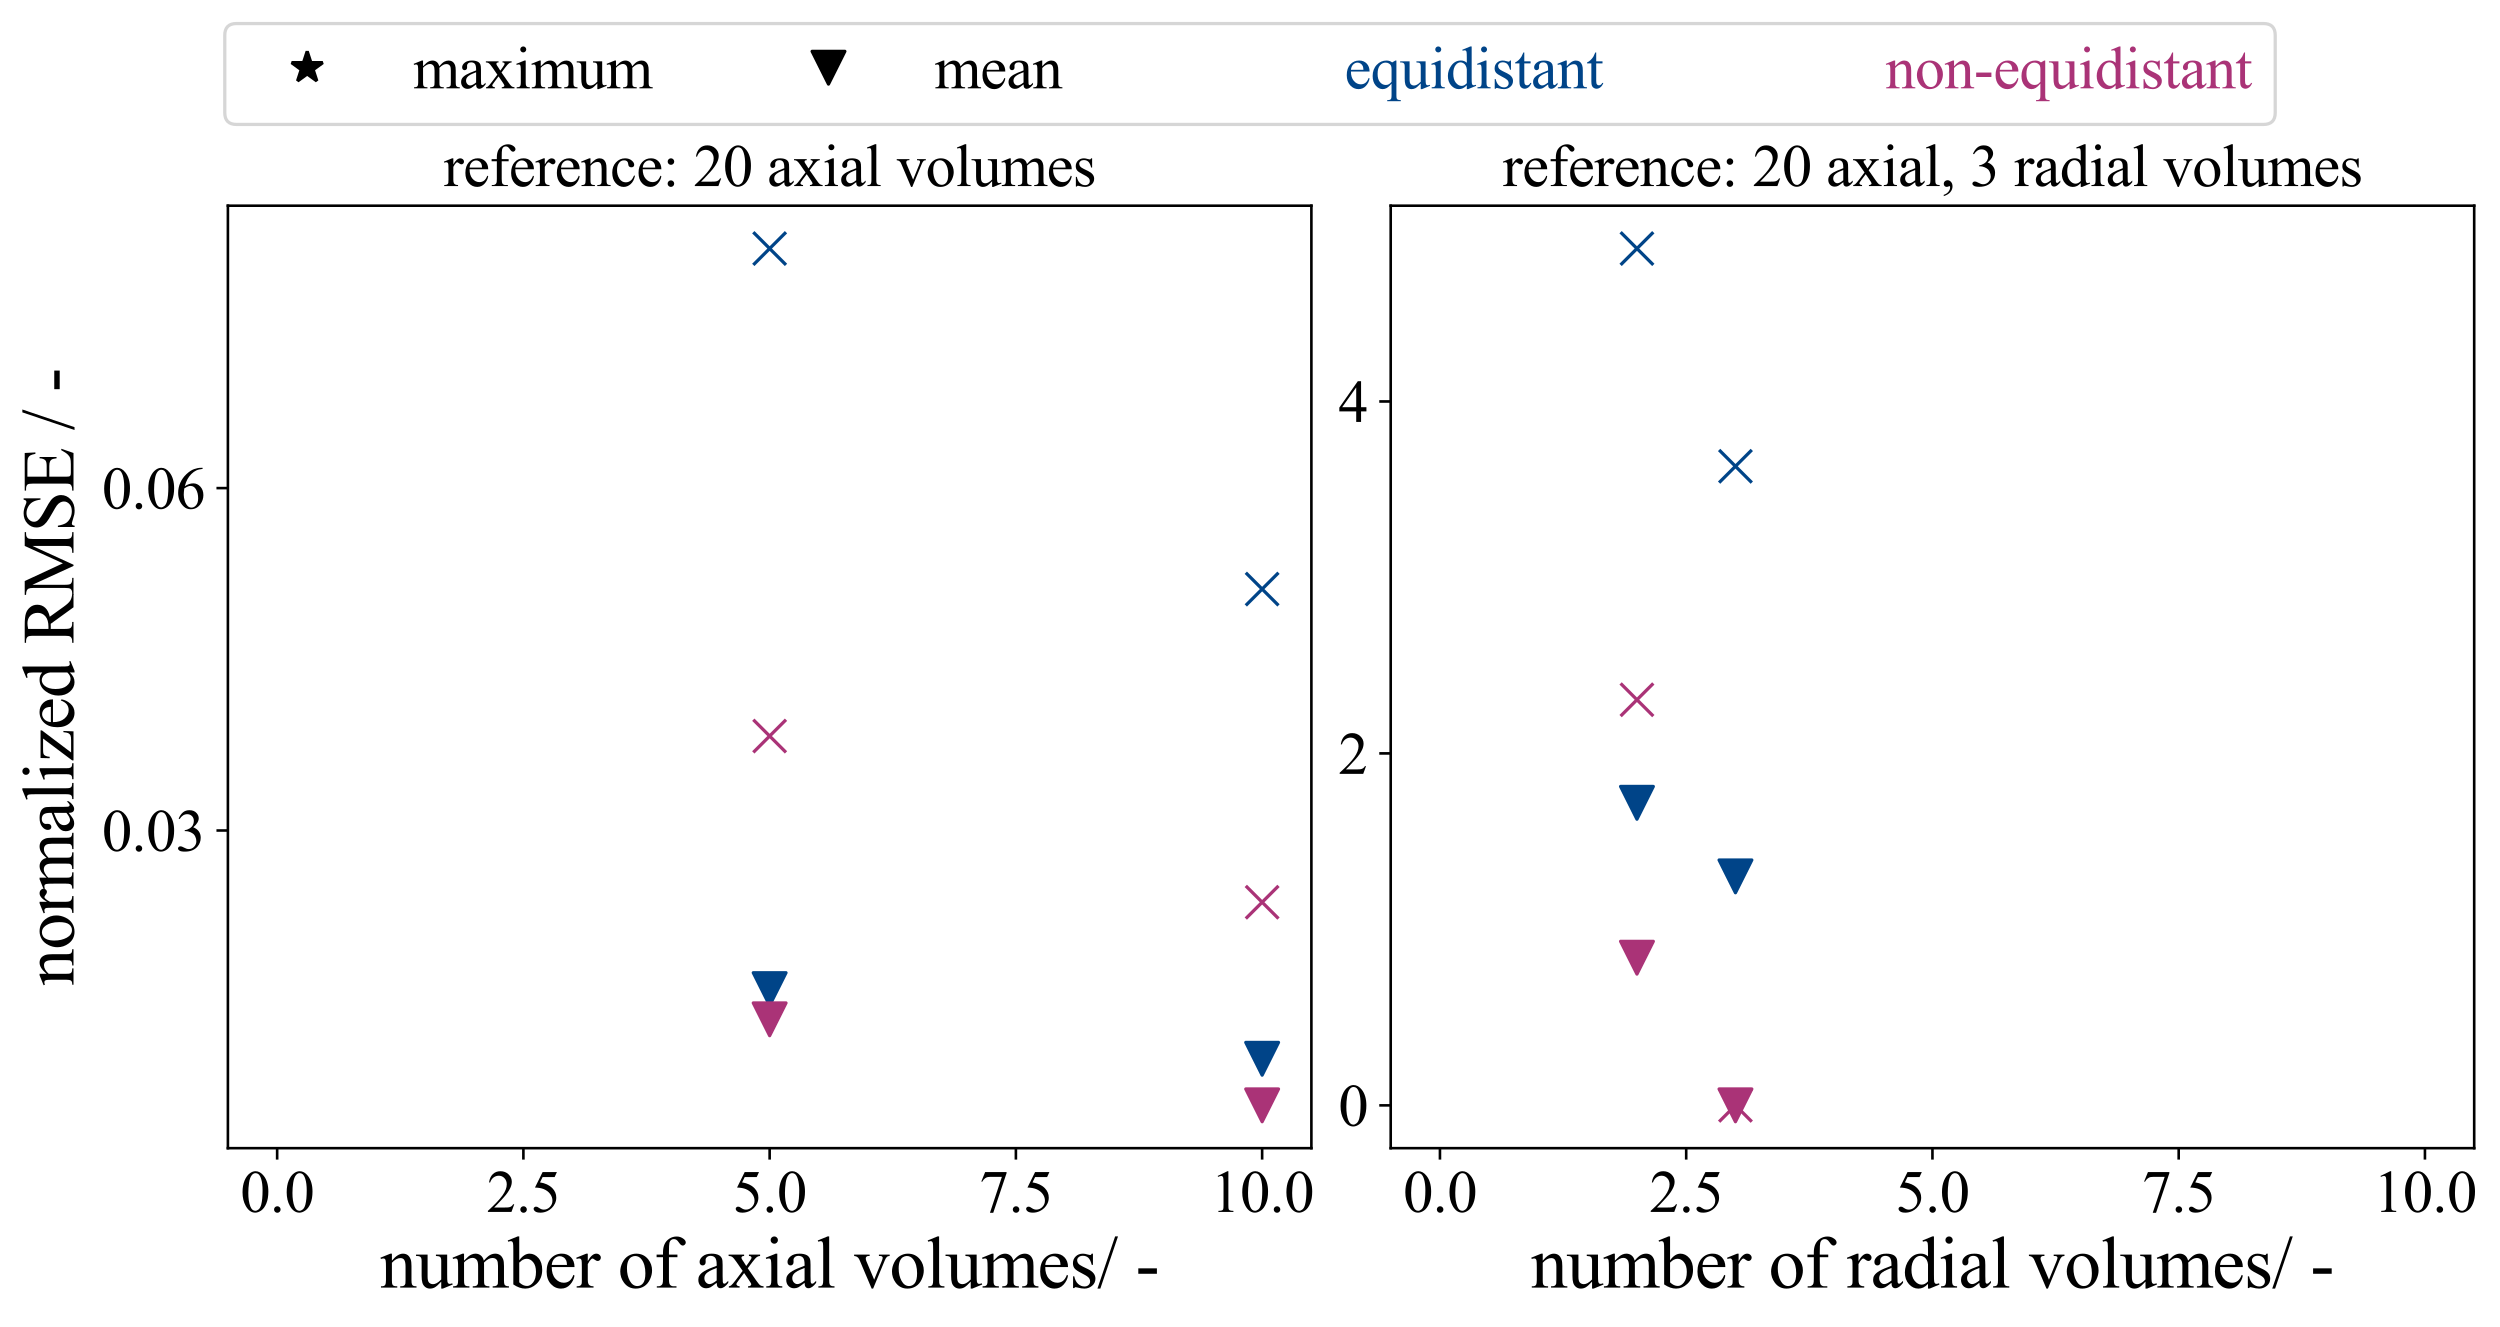 <?xml version="1.0" encoding="utf-8" standalone="no"?>
<!DOCTYPE svg PUBLIC "-//W3C//DTD SVG 1.1//EN"
  "http://www.w3.org/Graphics/SVG/1.1/DTD/svg11.dtd">
<svg xmlns:xlink="http://www.w3.org/1999/xlink" width="764.4pt" height="405.6pt" viewBox="0 0 764.4 405.6" xmlns="http://www.w3.org/2000/svg" version="1.1">
 <defs>
  <style type="text/css">*{stroke-linejoin: round; stroke-linecap: butt}</style>
 </defs>
 <g id="figure_1">
  <g id="patch_1">
   <path d="M 0 405.6 
L 764.4 405.6 
L 764.4 0 
L 0 0 
z
" style="fill: #ffffff"/>
  </g>
  <g id="axes_1">
   <g id="patch_2">
    <path d="M 69.682 351.069 
L 400.97 351.069 
L 400.97 62.899 
L 69.682 62.899 
z
" style="fill: #ffffff"/>
   </g>
   <g id="matplotlib.axis_1">
    <g id="xtick_1">
     <g id="line2d_1">
      <defs>
       <path id="m3bf041f329" d="M 0 0 
L 0 3.5 
" style="stroke: #000000; stroke-width: 0.8"/>
      </defs>
      <g>
       <use xlink:href="#m3bf041f329" x="84.741" y="351.069" style="stroke: #000000; stroke-width: 0.8"/>
      </g>
     </g>
     <g id="text_1">
      <!-- 0.0 -->
      <g transform="translate(73.491 370.567) scale(0.18 -0.18)">
       <defs>
        <path id="TimesNewRomanPSMT-30" d="M 231 2094 
Q 231 2819 450 3342 
Q 669 3866 1031 4122 
Q 1313 4325 1613 4325 
Q 2100 4325 2488 3828 
Q 2972 3213 2972 2159 
Q 2972 1422 2759 906 
Q 2547 391 2217 158 
Q 1888 -75 1581 -75 
Q 975 -75 572 641 
Q 231 1244 231 2094 
z
M 844 2016 
Q 844 1141 1059 588 
Q 1238 122 1591 122 
Q 1759 122 1940 273 
Q 2122 425 2216 781 
Q 2359 1319 2359 2297 
Q 2359 3022 2209 3506 
Q 2097 3866 1919 4016 
Q 1791 4119 1609 4119 
Q 1397 4119 1231 3928 
Q 1006 3669 925 3112 
Q 844 2556 844 2016 
z
" transform="scale(0.016)"/>
        <path id="TimesNewRomanPSMT-2e" d="M 800 606 
Q 947 606 1047 504 
Q 1147 403 1147 259 
Q 1147 116 1045 14 
Q 944 -88 800 -88 
Q 656 -88 554 14 
Q 453 116 453 259 
Q 453 406 554 506 
Q 656 606 800 606 
z
" transform="scale(0.016)"/>
       </defs>
       <use xlink:href="#TimesNewRomanPSMT-30"/>
       <use xlink:href="#TimesNewRomanPSMT-2e" transform="translate(50 0)"/>
       <use xlink:href="#TimesNewRomanPSMT-30" transform="translate(75 0)"/>
      </g>
     </g>
    </g>
    <g id="xtick_2">
     <g id="line2d_2">
      <g>
       <use xlink:href="#m3bf041f329" x="160.033" y="351.069" style="stroke: #000000; stroke-width: 0.8"/>
      </g>
     </g>
     <g id="text_2">
      <!-- 2.5 -->
      <g transform="translate(148.783 370.567) scale(0.18 -0.18)">
       <defs>
        <path id="TimesNewRomanPSMT-32" d="M 2934 816 
L 2638 0 
L 138 0 
L 138 116 
Q 1241 1122 1691 1759 
Q 2141 2397 2141 2925 
Q 2141 3328 1894 3587 
Q 1647 3847 1303 3847 
Q 991 3847 742 3664 
Q 494 3481 375 3128 
L 259 3128 
Q 338 3706 661 4015 
Q 984 4325 1469 4325 
Q 1984 4325 2329 3994 
Q 2675 3663 2675 3213 
Q 2675 2891 2525 2569 
Q 2294 2063 1775 1497 
Q 997 647 803 472 
L 1909 472 
Q 2247 472 2383 497 
Q 2519 522 2628 598 
Q 2738 675 2819 816 
L 2934 816 
z
" transform="scale(0.016)"/>
        <path id="TimesNewRomanPSMT-35" d="M 2778 4238 
L 2534 3706 
L 1259 3706 
L 981 3138 
Q 1809 3016 2294 2522 
Q 2709 2097 2709 1522 
Q 2709 1188 2573 903 
Q 2438 619 2231 419 
Q 2025 219 1772 97 
Q 1413 -75 1034 -75 
Q 653 -75 479 54 
Q 306 184 306 341 
Q 306 428 378 495 
Q 450 563 559 563 
Q 641 563 702 538 
Q 763 513 909 409 
Q 1144 247 1384 247 
Q 1750 247 2026 523 
Q 2303 800 2303 1197 
Q 2303 1581 2056 1914 
Q 1809 2247 1375 2428 
Q 1034 2569 447 2591 
L 1259 4238 
L 2778 4238 
z
" transform="scale(0.016)"/>
       </defs>
       <use xlink:href="#TimesNewRomanPSMT-32"/>
       <use xlink:href="#TimesNewRomanPSMT-2e" transform="translate(50 0)"/>
       <use xlink:href="#TimesNewRomanPSMT-35" transform="translate(75 0)"/>
      </g>
     </g>
    </g>
    <g id="xtick_3">
     <g id="line2d_3">
      <g>
       <use xlink:href="#m3bf041f329" x="235.326" y="351.069" style="stroke: #000000; stroke-width: 0.8"/>
      </g>
     </g>
     <g id="text_3">
      <!-- 5.0 -->
      <g transform="translate(224.076 370.567) scale(0.18 -0.18)">
       <use xlink:href="#TimesNewRomanPSMT-35"/>
       <use xlink:href="#TimesNewRomanPSMT-2e" transform="translate(50 0)"/>
       <use xlink:href="#TimesNewRomanPSMT-30" transform="translate(75 0)"/>
      </g>
     </g>
    </g>
    <g id="xtick_4">
     <g id="line2d_4">
      <g>
       <use xlink:href="#m3bf041f329" x="310.619" y="351.069" style="stroke: #000000; stroke-width: 0.8"/>
      </g>
     </g>
     <g id="text_4">
      <!-- 7.5 -->
      <g transform="translate(299.369 370.567) scale(0.18 -0.18)">
       <defs>
        <path id="TimesNewRomanPSMT-37" d="M 644 4238 
L 2916 4238 
L 2916 4119 
L 1503 -88 
L 1153 -88 
L 2419 3728 
L 1253 3728 
Q 900 3728 750 3644 
Q 488 3500 328 3200 
L 238 3234 
L 644 4238 
z
" transform="scale(0.016)"/>
       </defs>
       <use xlink:href="#TimesNewRomanPSMT-37"/>
       <use xlink:href="#TimesNewRomanPSMT-2e" transform="translate(50 0)"/>
       <use xlink:href="#TimesNewRomanPSMT-35" transform="translate(75 0)"/>
      </g>
     </g>
    </g>
    <g id="xtick_5">
     <g id="line2d_5">
      <g>
       <use xlink:href="#m3bf041f329" x="385.911" y="351.069" style="stroke: #000000; stroke-width: 0.8"/>
      </g>
     </g>
     <g id="text_5">
      <!-- 10.0 -->
      <g transform="translate(370.161 370.567) scale(0.18 -0.18)">
       <defs>
        <path id="TimesNewRomanPSMT-31" d="M 750 3822 
L 1781 4325 
L 1884 4325 
L 1884 747 
Q 1884 391 1914 303 
Q 1944 216 2037 169 
Q 2131 122 2419 116 
L 2419 0 
L 825 0 
L 825 116 
Q 1125 122 1212 167 
Q 1300 213 1334 289 
Q 1369 366 1369 747 
L 1369 3034 
Q 1369 3497 1338 3628 
Q 1316 3728 1258 3775 
Q 1200 3822 1119 3822 
Q 1003 3822 797 3725 
L 750 3822 
z
" transform="scale(0.016)"/>
       </defs>
       <use xlink:href="#TimesNewRomanPSMT-31"/>
       <use xlink:href="#TimesNewRomanPSMT-30" transform="translate(50 0)"/>
       <use xlink:href="#TimesNewRomanPSMT-2e" transform="translate(100 0)"/>
       <use xlink:href="#TimesNewRomanPSMT-30" transform="translate(125 0)"/>
      </g>
     </g>
    </g>
    <g id="text_6">
     <!-- number of axial volumes/ - -->
     <g transform="translate(116.189 393.694) scale(0.22 -0.22)">
      <defs>
       <path id="TimesNewRomanPSMT-6e" d="M 1034 2341 
Q 1538 2947 1994 2947 
Q 2228 2947 2397 2830 
Q 2566 2713 2666 2444 
Q 2734 2256 2734 1869 
L 2734 647 
Q 2734 375 2778 278 
Q 2813 200 2889 156 
Q 2966 113 3172 113 
L 3172 0 
L 1756 0 
L 1756 113 
L 1816 113 
Q 2016 113 2095 173 
Q 2175 234 2206 353 
Q 2219 400 2219 647 
L 2219 1819 
Q 2219 2209 2117 2386 
Q 2016 2563 1775 2563 
Q 1403 2563 1034 2156 
L 1034 647 
Q 1034 356 1069 288 
Q 1113 197 1189 155 
Q 1266 113 1500 113 
L 1500 0 
L 84 0 
L 84 113 
L 147 113 
Q 366 113 442 223 
Q 519 334 519 647 
L 519 1709 
Q 519 2225 495 2337 
Q 472 2450 423 2490 
Q 375 2531 294 2531 
Q 206 2531 84 2484 
L 38 2597 
L 900 2947 
L 1034 2947 
L 1034 2341 
z
" transform="scale(0.016)"/>
       <path id="TimesNewRomanPSMT-75" d="M 2709 2863 
L 2709 1128 
Q 2709 631 2732 520 
Q 2756 409 2807 365 
Q 2859 322 2928 322 
Q 3025 322 3147 375 
L 3191 266 
L 2334 -88 
L 2194 -88 
L 2194 519 
Q 1825 119 1631 15 
Q 1438 -88 1222 -88 
Q 981 -88 804 51 
Q 628 191 559 409 
Q 491 628 491 1028 
L 491 2306 
Q 491 2509 447 2587 
Q 403 2666 317 2708 
Q 231 2750 6 2747 
L 6 2863 
L 1009 2863 
L 1009 947 
Q 1009 547 1148 422 
Q 1288 297 1484 297 
Q 1619 297 1789 381 
Q 1959 466 2194 703 
L 2194 2325 
Q 2194 2569 2105 2655 
Q 2016 2741 1734 2747 
L 1734 2863 
L 2709 2863 
z
" transform="scale(0.016)"/>
       <path id="TimesNewRomanPSMT-6d" d="M 1050 2338 
Q 1363 2650 1419 2697 
Q 1559 2816 1721 2881 
Q 1884 2947 2044 2947 
Q 2313 2947 2506 2790 
Q 2700 2634 2766 2338 
Q 3088 2713 3309 2830 
Q 3531 2947 3766 2947 
Q 3994 2947 4170 2830 
Q 4347 2713 4450 2447 
Q 4519 2266 4519 1878 
L 4519 647 
Q 4519 378 4559 278 
Q 4591 209 4675 161 
Q 4759 113 4950 113 
L 4950 0 
L 3538 0 
L 3538 113 
L 3597 113 
Q 3781 113 3884 184 
Q 3956 234 3988 344 
Q 4000 397 4000 647 
L 4000 1878 
Q 4000 2228 3916 2372 
Q 3794 2572 3525 2572 
Q 3359 2572 3192 2489 
Q 3025 2406 2788 2181 
L 2781 2147 
L 2788 2013 
L 2788 647 
Q 2788 353 2820 281 
Q 2853 209 2943 161 
Q 3034 113 3253 113 
L 3253 0 
L 1806 0 
L 1806 113 
Q 2044 113 2133 169 
Q 2222 225 2256 338 
Q 2272 391 2272 647 
L 2272 1878 
Q 2272 2228 2169 2381 
Q 2031 2581 1784 2581 
Q 1616 2581 1450 2491 
Q 1191 2353 1050 2181 
L 1050 647 
Q 1050 366 1089 281 
Q 1128 197 1204 155 
Q 1281 113 1516 113 
L 1516 0 
L 100 0 
L 100 113 
Q 297 113 375 155 
Q 453 197 493 289 
Q 534 381 534 647 
L 534 1741 
Q 534 2213 506 2350 
Q 484 2453 437 2492 
Q 391 2531 309 2531 
Q 222 2531 100 2484 
L 53 2597 
L 916 2947 
L 1050 2947 
L 1050 2338 
z
" transform="scale(0.016)"/>
       <path id="TimesNewRomanPSMT-62" d="M 984 2369 
Q 1400 2947 1881 2947 
Q 2322 2947 2650 2570 
Q 2978 2194 2978 1541 
Q 2978 778 2472 313 
Q 2038 -88 1503 -88 
Q 1253 -88 995 3 
Q 738 94 469 275 
L 469 3241 
Q 469 3728 445 3840 
Q 422 3953 372 3993 
Q 322 4034 247 4034 
Q 159 4034 28 3984 
L -16 4094 
L 844 4444 
L 984 4444 
L 984 2369 
z
M 984 2169 
L 984 456 
Q 1144 300 1314 220 
Q 1484 141 1663 141 
Q 1947 141 2192 453 
Q 2438 766 2438 1363 
Q 2438 1913 2192 2208 
Q 1947 2503 1634 2503 
Q 1469 2503 1303 2419 
Q 1178 2356 984 2169 
z
" transform="scale(0.016)"/>
       <path id="TimesNewRomanPSMT-65" d="M 681 1784 
Q 678 1147 991 784 
Q 1303 422 1725 422 
Q 2006 422 2214 576 
Q 2422 731 2563 1106 
L 2659 1044 
Q 2594 616 2278 264 
Q 1963 -88 1488 -88 
Q 972 -88 605 314 
Q 238 716 238 1394 
Q 238 2128 614 2539 
Q 991 2950 1559 2950 
Q 2041 2950 2350 2633 
Q 2659 2316 2659 1784 
L 681 1784 
z
M 681 1966 
L 2006 1966 
Q 1991 2241 1941 2353 
Q 1863 2528 1708 2628 
Q 1553 2728 1384 2728 
Q 1125 2728 920 2526 
Q 716 2325 681 1966 
z
" transform="scale(0.016)"/>
       <path id="TimesNewRomanPSMT-72" d="M 1038 2947 
L 1038 2303 
Q 1397 2947 1775 2947 
Q 1947 2947 2059 2842 
Q 2172 2738 2172 2600 
Q 2172 2478 2090 2393 
Q 2009 2309 1897 2309 
Q 1788 2309 1652 2417 
Q 1516 2525 1450 2525 
Q 1394 2525 1328 2463 
Q 1188 2334 1038 2041 
L 1038 669 
Q 1038 431 1097 309 
Q 1138 225 1241 169 
Q 1344 113 1538 113 
L 1538 0 
L 72 0 
L 72 113 
Q 291 113 397 181 
Q 475 231 506 341 
Q 522 394 522 644 
L 522 1753 
Q 522 2253 501 2348 
Q 481 2444 426 2487 
Q 372 2531 291 2531 
Q 194 2531 72 2484 
L 41 2597 
L 906 2947 
L 1038 2947 
z
" transform="scale(0.016)"/>
       <path id="TimesNewRomanPSMT-20" transform="scale(0.016)"/>
       <path id="TimesNewRomanPSMT-6f" d="M 1600 2947 
Q 2250 2947 2644 2453 
Q 2978 2031 2978 1484 
Q 2978 1100 2793 706 
Q 2609 313 2286 112 
Q 1963 -88 1566 -88 
Q 919 -88 538 428 
Q 216 863 216 1403 
Q 216 1797 411 2186 
Q 606 2575 925 2761 
Q 1244 2947 1600 2947 
z
M 1503 2744 
Q 1338 2744 1170 2645 
Q 1003 2547 900 2300 
Q 797 2053 797 1666 
Q 797 1041 1045 587 
Q 1294 134 1700 134 
Q 2003 134 2200 384 
Q 2397 634 2397 1244 
Q 2397 2006 2069 2444 
Q 1847 2744 1503 2744 
z
" transform="scale(0.016)"/>
       <path id="TimesNewRomanPSMT-66" d="M 1319 2638 
L 1319 756 
Q 1319 356 1406 250 
Q 1522 113 1716 113 
L 1975 113 
L 1975 0 
L 266 0 
L 266 113 
L 394 113 
Q 519 113 622 175 
Q 725 238 764 344 
Q 803 450 803 756 
L 803 2638 
L 247 2638 
L 247 2863 
L 803 2863 
L 803 3050 
Q 803 3478 940 3775 
Q 1078 4072 1361 4255 
Q 1644 4438 1997 4438 
Q 2325 4438 2600 4225 
Q 2781 4084 2781 3909 
Q 2781 3816 2700 3733 
Q 2619 3650 2525 3650 
Q 2453 3650 2373 3701 
Q 2294 3753 2178 3923 
Q 2063 4094 1966 4153 
Q 1869 4213 1750 4213 
Q 1606 4213 1506 4136 
Q 1406 4059 1362 3898 
Q 1319 3738 1319 3069 
L 1319 2863 
L 2056 2863 
L 2056 2638 
L 1319 2638 
z
" transform="scale(0.016)"/>
       <path id="TimesNewRomanPSMT-61" d="M 1822 413 
Q 1381 72 1269 19 
Q 1100 -59 909 -59 
Q 613 -59 420 144 
Q 228 347 228 678 
Q 228 888 322 1041 
Q 450 1253 767 1440 
Q 1084 1628 1822 1897 
L 1822 2009 
Q 1822 2438 1686 2597 
Q 1550 2756 1291 2756 
Q 1094 2756 978 2650 
Q 859 2544 859 2406 
L 866 2225 
Q 866 2081 792 2003 
Q 719 1925 600 1925 
Q 484 1925 411 2006 
Q 338 2088 338 2228 
Q 338 2497 613 2722 
Q 888 2947 1384 2947 
Q 1766 2947 2009 2819 
Q 2194 2722 2281 2516 
Q 2338 2381 2338 1966 
L 2338 994 
Q 2338 584 2353 492 
Q 2369 400 2405 369 
Q 2441 338 2488 338 
Q 2538 338 2575 359 
Q 2641 400 2828 588 
L 2828 413 
Q 2478 -56 2159 -56 
Q 2006 -56 1915 50 
Q 1825 156 1822 413 
z
M 1822 616 
L 1822 1706 
Q 1350 1519 1213 1441 
Q 966 1303 859 1153 
Q 753 1003 753 825 
Q 753 600 887 451 
Q 1022 303 1197 303 
Q 1434 303 1822 616 
z
" transform="scale(0.016)"/>
       <path id="TimesNewRomanPSMT-78" d="M 84 2863 
L 1431 2863 
L 1431 2747 
Q 1303 2747 1251 2703 
Q 1200 2659 1200 2588 
Q 1200 2513 1309 2356 
Q 1344 2306 1413 2200 
L 1616 1875 
L 1850 2200 
Q 2075 2509 2075 2591 
Q 2075 2656 2022 2701 
Q 1969 2747 1850 2747 
L 1850 2863 
L 2819 2863 
L 2819 2747 
Q 2666 2738 2553 2663 
Q 2400 2556 2134 2200 
L 1744 1678 
L 2456 653 
Q 2719 275 2831 198 
Q 2944 122 3122 113 
L 3122 0 
L 1772 0 
L 1772 113 
Q 1913 113 1991 175 
Q 2050 219 2050 291 
Q 2050 363 1850 653 
L 1431 1266 
L 972 653 
Q 759 369 759 316 
Q 759 241 829 180 
Q 900 119 1041 113 
L 1041 0 
L 106 0 
L 106 113 
Q 219 128 303 191 
Q 422 281 703 653 
L 1303 1450 
L 759 2238 
Q 528 2575 401 2661 
Q 275 2747 84 2747 
L 84 2863 
z
" transform="scale(0.016)"/>
       <path id="TimesNewRomanPSMT-69" d="M 928 4444 
Q 1059 4444 1151 4351 
Q 1244 4259 1244 4128 
Q 1244 3997 1151 3903 
Q 1059 3809 928 3809 
Q 797 3809 703 3903 
Q 609 3997 609 4128 
Q 609 4259 701 4351 
Q 794 4444 928 4444 
z
M 1188 2947 
L 1188 647 
Q 1188 378 1227 289 
Q 1266 200 1342 156 
Q 1419 113 1622 113 
L 1622 0 
L 231 0 
L 231 113 
Q 441 113 512 153 
Q 584 194 626 287 
Q 669 381 669 647 
L 669 1750 
Q 669 2216 641 2353 
Q 619 2453 572 2492 
Q 525 2531 444 2531 
Q 356 2531 231 2484 
L 188 2597 
L 1050 2947 
L 1188 2947 
z
" transform="scale(0.016)"/>
       <path id="TimesNewRomanPSMT-6c" d="M 1184 4444 
L 1184 647 
Q 1184 378 1223 290 
Q 1263 203 1344 158 
Q 1425 113 1647 113 
L 1647 0 
L 244 0 
L 244 113 
Q 441 113 512 153 
Q 584 194 625 287 
Q 666 381 666 647 
L 666 3247 
Q 666 3731 644 3842 
Q 622 3953 573 3993 
Q 525 4034 450 4034 
Q 369 4034 244 3984 
L 191 4094 
L 1044 4444 
L 1184 4444 
z
" transform="scale(0.016)"/>
       <path id="TimesNewRomanPSMT-76" d="M 53 2863 
L 1400 2863 
L 1400 2747 
L 1313 2747 
Q 1191 2747 1127 2687 
Q 1063 2628 1063 2528 
Q 1063 2419 1128 2269 
L 1794 688 
L 2463 2328 
Q 2534 2503 2534 2594 
Q 2534 2638 2509 2666 
Q 2475 2713 2422 2730 
Q 2369 2747 2206 2747 
L 2206 2863 
L 3141 2863 
L 3141 2747 
Q 2978 2734 2916 2681 
Q 2806 2588 2719 2369 
L 1703 -88 
L 1575 -88 
L 553 2328 
Q 484 2497 421 2570 
Q 359 2644 263 2694 
Q 209 2722 53 2747 
L 53 2863 
z
" transform="scale(0.016)"/>
       <path id="TimesNewRomanPSMT-73" d="M 2050 2947 
L 2050 1972 
L 1947 1972 
Q 1828 2431 1642 2597 
Q 1456 2763 1169 2763 
Q 950 2763 815 2647 
Q 681 2531 681 2391 
Q 681 2216 781 2091 
Q 878 1963 1175 1819 
L 1631 1597 
Q 2266 1288 2266 781 
Q 2266 391 1970 151 
Q 1675 -88 1309 -88 
Q 1047 -88 709 6 
Q 606 38 541 38 
Q 469 38 428 -44 
L 325 -44 
L 325 978 
L 428 978 
Q 516 541 762 319 
Q 1009 97 1316 97 
Q 1531 97 1667 223 
Q 1803 350 1803 528 
Q 1803 744 1651 891 
Q 1500 1038 1047 1263 
Q 594 1488 453 1669 
Q 313 1847 313 2119 
Q 313 2472 555 2709 
Q 797 2947 1181 2947 
Q 1350 2947 1591 2875 
Q 1750 2828 1803 2828 
Q 1853 2828 1881 2850 
Q 1909 2872 1947 2947 
L 2050 2947 
z
" transform="scale(0.016)"/>
       <path id="TimesNewRomanPSMT-2f" d="M 1794 4444 
L 259 -88 
L 9 -88 
L 1544 4444 
L 1794 4444 
z
" transform="scale(0.016)"/>
       <path id="TimesNewRomanPSMT-2d" d="M 259 1672 
L 1875 1672 
L 1875 1200 
L 259 1200 
L 259 1672 
z
" transform="scale(0.016)"/>
      </defs>
      <use xlink:href="#TimesNewRomanPSMT-6e"/>
      <use xlink:href="#TimesNewRomanPSMT-75" transform="translate(50 0)"/>
      <use xlink:href="#TimesNewRomanPSMT-6d" transform="translate(100 0)"/>
      <use xlink:href="#TimesNewRomanPSMT-62" transform="translate(177.783 0)"/>
      <use xlink:href="#TimesNewRomanPSMT-65" transform="translate(227.783 0)"/>
      <use xlink:href="#TimesNewRomanPSMT-72" transform="translate(272.168 0)"/>
      <use xlink:href="#TimesNewRomanPSMT-20" transform="translate(305.469 0)"/>
      <use xlink:href="#TimesNewRomanPSMT-6f" transform="translate(330.469 0)"/>
      <use xlink:href="#TimesNewRomanPSMT-66" transform="translate(380.469 0)"/>
      <use xlink:href="#TimesNewRomanPSMT-20" transform="translate(413.77 0)"/>
      <use xlink:href="#TimesNewRomanPSMT-61" transform="translate(438.77 0)"/>
      <use xlink:href="#TimesNewRomanPSMT-78" transform="translate(483.154 0)"/>
      <use xlink:href="#TimesNewRomanPSMT-69" transform="translate(533.154 0)"/>
      <use xlink:href="#TimesNewRomanPSMT-61" transform="translate(560.938 0)"/>
      <use xlink:href="#TimesNewRomanPSMT-6c" transform="translate(605.322 0)"/>
      <use xlink:href="#TimesNewRomanPSMT-20" transform="translate(633.105 0)"/>
      <use xlink:href="#TimesNewRomanPSMT-76" transform="translate(658.105 0)"/>
      <use xlink:href="#TimesNewRomanPSMT-6f" transform="translate(708.105 0)"/>
      <use xlink:href="#TimesNewRomanPSMT-6c" transform="translate(758.105 0)"/>
      <use xlink:href="#TimesNewRomanPSMT-75" transform="translate(785.889 0)"/>
      <use xlink:href="#TimesNewRomanPSMT-6d" transform="translate(835.889 0)"/>
      <use xlink:href="#TimesNewRomanPSMT-65" transform="translate(913.672 0)"/>
      <use xlink:href="#TimesNewRomanPSMT-73" transform="translate(958.057 0)"/>
      <use xlink:href="#TimesNewRomanPSMT-2f" transform="translate(996.973 0)"/>
      <use xlink:href="#TimesNewRomanPSMT-20" transform="translate(1024.756 0)"/>
      <use xlink:href="#TimesNewRomanPSMT-2d" transform="translate(1049.756 0)"/>
     </g>
    </g>
   </g>
   <g id="matplotlib.axis_2">
    <g id="ytick_1">
     <g id="line2d_6">
      <defs>
       <path id="me6157098cc" d="M 0 0 
L -3.5 0 
" style="stroke: #000000; stroke-width: 0.8"/>
      </defs>
      <g>
       <use xlink:href="#me6157098cc" x="69.682" y="253.929" style="stroke: #000000; stroke-width: 0.8"/>
      </g>
     </g>
     <g id="text_7">
      <!-- 0.03 -->
      <g transform="translate(31.182 260.178) scale(0.18 -0.18)">
       <defs>
        <path id="TimesNewRomanPSMT-33" d="M 325 3431 
Q 506 3859 782 4092 
Q 1059 4325 1472 4325 
Q 1981 4325 2253 3994 
Q 2459 3747 2459 3466 
Q 2459 3003 1878 2509 
Q 2269 2356 2469 2072 
Q 2669 1788 2669 1403 
Q 2669 853 2319 450 
Q 1863 -75 997 -75 
Q 569 -75 414 31 
Q 259 138 259 259 
Q 259 350 332 419 
Q 406 488 509 488 
Q 588 488 669 463 
Q 722 447 909 348 
Q 1097 250 1169 231 
Q 1284 197 1416 197 
Q 1734 197 1970 444 
Q 2206 691 2206 1028 
Q 2206 1275 2097 1509 
Q 2016 1684 1919 1775 
Q 1784 1900 1550 2001 
Q 1316 2103 1072 2103 
L 972 2103 
L 972 2197 
Q 1219 2228 1467 2375 
Q 1716 2522 1828 2728 
Q 1941 2934 1941 3181 
Q 1941 3503 1739 3701 
Q 1538 3900 1238 3900 
Q 753 3900 428 3381 
L 325 3431 
z
" transform="scale(0.016)"/>
       </defs>
       <use xlink:href="#TimesNewRomanPSMT-30"/>
       <use xlink:href="#TimesNewRomanPSMT-2e" transform="translate(50 0)"/>
       <use xlink:href="#TimesNewRomanPSMT-30" transform="translate(75 0)"/>
       <use xlink:href="#TimesNewRomanPSMT-33" transform="translate(125 0)"/>
      </g>
     </g>
    </g>
    <g id="ytick_2">
     <g id="line2d_7">
      <g>
       <use xlink:href="#me6157098cc" x="69.682" y="149.246" style="stroke: #000000; stroke-width: 0.8"/>
      </g>
     </g>
     <g id="text_8">
      <!-- 0.06 -->
      <g transform="translate(31.182 155.495) scale(0.18 -0.18)">
       <defs>
        <path id="TimesNewRomanPSMT-36" d="M 2869 4325 
L 2869 4209 
Q 2456 4169 2195 4045 
Q 1934 3922 1679 3669 
Q 1425 3416 1258 3105 
Q 1091 2794 978 2366 
Q 1428 2675 1881 2675 
Q 2316 2675 2634 2325 
Q 2953 1975 2953 1425 
Q 2953 894 2631 456 
Q 2244 -75 1606 -75 
Q 1172 -75 869 213 
Q 275 772 275 1663 
Q 275 2231 503 2743 
Q 731 3256 1154 3653 
Q 1578 4050 1965 4187 
Q 2353 4325 2688 4325 
L 2869 4325 
z
M 925 2138 
Q 869 1716 869 1456 
Q 869 1156 980 804 
Q 1091 453 1309 247 
Q 1469 100 1697 100 
Q 1969 100 2183 356 
Q 2397 613 2397 1088 
Q 2397 1622 2184 2012 
Q 1972 2403 1581 2403 
Q 1463 2403 1327 2353 
Q 1191 2303 925 2138 
z
" transform="scale(0.016)"/>
       </defs>
       <use xlink:href="#TimesNewRomanPSMT-30"/>
       <use xlink:href="#TimesNewRomanPSMT-2e" transform="translate(50 0)"/>
       <use xlink:href="#TimesNewRomanPSMT-30" transform="translate(75 0)"/>
       <use xlink:href="#TimesNewRomanPSMT-36" transform="translate(125 0)"/>
      </g>
     </g>
    </g>
    <g id="text_9">
     <!-- normalized RMSE / - -->
     <g transform="translate(22.476 301.386) rotate(-90) scale(0.22 -0.22)">
      <defs>
       <path id="TimesNewRomanPSMT-7a" d="M 2688 878 
L 2653 0 
L 128 0 
L 128 113 
L 2028 2644 
L 1091 2644 
Q 788 2644 694 2605 
Q 600 2566 541 2456 
Q 456 2300 444 2069 
L 319 2069 
L 338 2863 
L 2738 2863 
L 2738 2747 
L 819 209 
L 1863 209 
Q 2191 209 2308 264 
Q 2425 319 2497 456 
Q 2547 556 2581 878 
L 2688 878 
z
" transform="scale(0.016)"/>
       <path id="TimesNewRomanPSMT-64" d="M 2222 322 
Q 2013 103 1813 7 
Q 1613 -88 1381 -88 
Q 913 -88 563 304 
Q 213 697 213 1313 
Q 213 1928 600 2439 
Q 988 2950 1597 2950 
Q 1975 2950 2222 2709 
L 2222 3238 
Q 2222 3728 2198 3840 
Q 2175 3953 2125 3993 
Q 2075 4034 2000 4034 
Q 1919 4034 1784 3984 
L 1744 4094 
L 2597 4444 
L 2738 4444 
L 2738 1134 
Q 2738 631 2761 520 
Q 2784 409 2836 365 
Q 2888 322 2956 322 
Q 3041 322 3181 375 
L 3216 266 
L 2366 -88 
L 2222 -88 
L 2222 322 
z
M 2222 541 
L 2222 2016 
Q 2203 2228 2109 2403 
Q 2016 2578 1861 2667 
Q 1706 2756 1559 2756 
Q 1284 2756 1069 2509 
Q 784 2184 784 1559 
Q 784 928 1059 592 
Q 1334 256 1672 256 
Q 1956 256 2222 541 
z
" transform="scale(0.016)"/>
       <path id="TimesNewRomanPSMT-52" d="M 4325 0 
L 3194 0 
L 1759 1981 
Q 1600 1975 1500 1975 
Q 1459 1975 1412 1976 
Q 1366 1978 1316 1981 
L 1316 750 
Q 1316 350 1403 253 
Q 1522 116 1759 116 
L 1925 116 
L 1925 0 
L 109 0 
L 109 116 
L 269 116 
Q 538 116 653 291 
Q 719 388 719 750 
L 719 3488 
Q 719 3888 631 3984 
Q 509 4122 269 4122 
L 109 4122 
L 109 4238 
L 1653 4238 
Q 2328 4238 2648 4139 
Q 2969 4041 3192 3777 
Q 3416 3513 3416 3147 
Q 3416 2756 3161 2468 
Q 2906 2181 2372 2063 
L 3247 847 
Q 3547 428 3762 290 
Q 3978 153 4325 116 
L 4325 0 
z
M 1316 2178 
Q 1375 2178 1419 2176 
Q 1463 2175 1491 2175 
Q 2097 2175 2405 2437 
Q 2713 2700 2713 3106 
Q 2713 3503 2464 3751 
Q 2216 4000 1806 4000 
Q 1625 4000 1316 3941 
L 1316 2178 
z
" transform="scale(0.016)"/>
       <path id="TimesNewRomanPSMT-4d" d="M 2619 0 
L 981 3566 
L 981 734 
Q 981 344 1066 247 
Q 1181 116 1431 116 
L 1581 116 
L 1581 0 
L 106 0 
L 106 116 
L 256 116 
Q 525 116 638 278 
Q 706 378 706 734 
L 706 3503 
Q 706 3784 644 3909 
Q 600 4000 483 4061 
Q 366 4122 106 4122 
L 106 4238 
L 1306 4238 
L 2844 922 
L 4356 4238 
L 5556 4238 
L 5556 4122 
L 5409 4122 
Q 5138 4122 5025 3959 
Q 4956 3859 4956 3503 
L 4956 734 
Q 4956 344 5044 247 
Q 5159 116 5409 116 
L 5556 116 
L 5556 0 
L 3756 0 
L 3756 116 
L 3906 116 
Q 4178 116 4288 278 
Q 4356 378 4356 734 
L 4356 3566 
L 2722 0 
L 2619 0 
z
" transform="scale(0.016)"/>
       <path id="TimesNewRomanPSMT-53" d="M 2934 4334 
L 2934 2869 
L 2819 2869 
Q 2763 3291 2617 3541 
Q 2472 3791 2203 3937 
Q 1934 4084 1647 4084 
Q 1322 4084 1109 3886 
Q 897 3688 897 3434 
Q 897 3241 1031 3081 
Q 1225 2847 1953 2456 
Q 2547 2138 2764 1967 
Q 2981 1797 3098 1565 
Q 3216 1334 3216 1081 
Q 3216 600 2842 251 
Q 2469 -97 1881 -97 
Q 1697 -97 1534 -69 
Q 1438 -53 1133 45 
Q 828 144 747 144 
Q 669 144 623 97 
Q 578 50 556 -97 
L 441 -97 
L 441 1356 
L 556 1356 
Q 638 900 775 673 
Q 913 447 1195 297 
Q 1478 147 1816 147 
Q 2206 147 2432 353 
Q 2659 559 2659 841 
Q 2659 997 2573 1156 
Q 2488 1316 2306 1453 
Q 2184 1547 1640 1851 
Q 1097 2156 867 2337 
Q 638 2519 519 2737 
Q 400 2956 400 3219 
Q 400 3675 750 4004 
Q 1100 4334 1641 4334 
Q 1978 4334 2356 4169 
Q 2531 4091 2603 4091 
Q 2684 4091 2736 4139 
Q 2788 4188 2819 4334 
L 2934 4334 
z
" transform="scale(0.016)"/>
       <path id="TimesNewRomanPSMT-45" d="M 1338 4006 
L 1338 2331 
L 2269 2331 
Q 2631 2331 2753 2441 
Q 2916 2584 2934 2947 
L 3050 2947 
L 3050 1472 
L 2934 1472 
Q 2891 1781 2847 1869 
Q 2791 1978 2662 2040 
Q 2534 2103 2269 2103 
L 1338 2103 
L 1338 706 
Q 1338 425 1363 364 
Q 1388 303 1450 267 
Q 1513 231 1688 231 
L 2406 231 
Q 2766 231 2928 281 
Q 3091 331 3241 478 
Q 3434 672 3638 1063 
L 3763 1063 
L 3397 0 
L 131 0 
L 131 116 
L 281 116 
Q 431 116 566 188 
Q 666 238 702 338 
Q 738 438 738 747 
L 738 3500 
Q 738 3903 656 3997 
Q 544 4122 281 4122 
L 131 4122 
L 131 4238 
L 3397 4238 
L 3444 3309 
L 3322 3309 
Q 3256 3644 3176 3769 
Q 3097 3894 2941 3959 
Q 2816 4006 2500 4006 
L 1338 4006 
z
" transform="scale(0.016)"/>
      </defs>
      <use xlink:href="#TimesNewRomanPSMT-6e"/>
      <use xlink:href="#TimesNewRomanPSMT-6f" transform="translate(50 0)"/>
      <use xlink:href="#TimesNewRomanPSMT-72" transform="translate(100 0)"/>
      <use xlink:href="#TimesNewRomanPSMT-6d" transform="translate(133.301 0)"/>
      <use xlink:href="#TimesNewRomanPSMT-61" transform="translate(211.084 0)"/>
      <use xlink:href="#TimesNewRomanPSMT-6c" transform="translate(255.469 0)"/>
      <use xlink:href="#TimesNewRomanPSMT-69" transform="translate(283.252 0)"/>
      <use xlink:href="#TimesNewRomanPSMT-7a" transform="translate(311.035 0)"/>
      <use xlink:href="#TimesNewRomanPSMT-65" transform="translate(355.42 0)"/>
      <use xlink:href="#TimesNewRomanPSMT-64" transform="translate(399.805 0)"/>
      <use xlink:href="#TimesNewRomanPSMT-20" transform="translate(449.805 0)"/>
      <use xlink:href="#TimesNewRomanPSMT-52" transform="translate(474.805 0)"/>
      <use xlink:href="#TimesNewRomanPSMT-4d" transform="translate(541.504 0)"/>
      <use xlink:href="#TimesNewRomanPSMT-53" transform="translate(630.42 0)"/>
      <use xlink:href="#TimesNewRomanPSMT-45" transform="translate(686.035 0)"/>
      <use xlink:href="#TimesNewRomanPSMT-20" transform="translate(747.119 0)"/>
      <use xlink:href="#TimesNewRomanPSMT-2f" transform="translate(772.119 0)"/>
      <use xlink:href="#TimesNewRomanPSMT-20" transform="translate(799.902 0)"/>
      <use xlink:href="#TimesNewRomanPSMT-2d" transform="translate(824.902 0)"/>
     </g>
    </g>
   </g>
   <g id="line2d_8">
    <path d="M 385.911 323.73 
" clip-path="url(#p88d860a717)" style="fill: none; stroke: #004488; stroke-width: 1.5; stroke-linecap: square"/>
    <defs>
     <path id="mbf888f2ca5" d="M -0 5 
L 5 -5 
L -5 -5 
z
" style="stroke: #004488; stroke-linejoin: miter"/>
    </defs>
    <g clip-path="url(#p88d860a717)">
     <use xlink:href="#mbf888f2ca5" x="385.911" y="323.73" style="fill: #004488; stroke: #004488; stroke-linejoin: miter"/>
    </g>
   </g>
   <g id="line2d_9">
    <path d="M 385.911 180.117 
" clip-path="url(#p88d860a717)" style="fill: none; stroke: #004488; stroke-width: 1.5; stroke-linecap: square"/>
    <defs>
     <path id="m26f8a3655b" d="M -5 5 
L 5 -5 
M -5 -5 
L 5 5 
" style="stroke: #004488"/>
    </defs>
    <g clip-path="url(#p88d860a717)">
     <use xlink:href="#m26f8a3655b" x="385.911" y="180.117" style="fill: #004488; stroke: #004488"/>
    </g>
   </g>
   <g id="line2d_10">
    <path d="M 235.326 302.428 
" clip-path="url(#p88d860a717)" style="fill: none; stroke: #004488; stroke-width: 1.5; stroke-linecap: square"/>
    <g clip-path="url(#p88d860a717)">
     <use xlink:href="#mbf888f2ca5" x="235.326" y="302.428" style="fill: #004488; stroke: #004488; stroke-linejoin: miter"/>
    </g>
   </g>
   <g id="line2d_11">
    <path d="M 235.326 75.998 
" clip-path="url(#p88d860a717)" style="fill: none; stroke: #004488; stroke-width: 1.5; stroke-linecap: square"/>
    <g clip-path="url(#p88d860a717)">
     <use xlink:href="#m26f8a3655b" x="235.326" y="75.998" style="fill: #004488; stroke: #004488"/>
    </g>
   </g>
   <g id="line2d_12">
    <path d="M 385.911 337.97 
" clip-path="url(#p88d860a717)" style="fill: none; stroke: #aa3377; stroke-width: 1.5; stroke-linecap: square"/>
    <defs>
     <path id="m6d80ce899a" d="M -0 5 
L 5 -5 
L -5 -5 
z
" style="stroke: #aa3377; stroke-linejoin: miter"/>
    </defs>
    <g clip-path="url(#p88d860a717)">
     <use xlink:href="#m6d80ce899a" x="385.911" y="337.97" style="fill: #aa3377; stroke: #aa3377; stroke-linejoin: miter"/>
    </g>
   </g>
   <g id="line2d_13">
    <path d="M 385.911 275.867 
" clip-path="url(#p88d860a717)" style="fill: none; stroke: #aa3377; stroke-width: 1.5; stroke-linecap: square"/>
    <defs>
     <path id="m1b40d10152" d="M -5 5 
L 5 -5 
M -5 -5 
L 5 5 
" style="stroke: #aa3377"/>
    </defs>
    <g clip-path="url(#p88d860a717)">
     <use xlink:href="#m1b40d10152" x="385.911" y="275.867" style="fill: #aa3377; stroke: #aa3377"/>
    </g>
   </g>
   <g id="line2d_14">
    <path d="M 235.326 311.664 
" clip-path="url(#p88d860a717)" style="fill: none; stroke: #aa3377; stroke-width: 1.5; stroke-linecap: square"/>
    <g clip-path="url(#p88d860a717)">
     <use xlink:href="#m6d80ce899a" x="235.326" y="311.664" style="fill: #aa3377; stroke: #aa3377; stroke-linejoin: miter"/>
    </g>
   </g>
   <g id="line2d_15">
    <path d="M 235.326 225.058 
" clip-path="url(#p88d860a717)" style="fill: none; stroke: #aa3377; stroke-width: 1.5; stroke-linecap: square"/>
    <g clip-path="url(#p88d860a717)">
     <use xlink:href="#m1b40d10152" x="235.326" y="225.058" style="fill: #aa3377; stroke: #aa3377"/>
    </g>
   </g>
   <g id="patch_3">
    <path d="M 69.682 351.069 
L 69.682 62.899 
" style="fill: none; stroke: #000000; stroke-width: 0.8; stroke-linejoin: miter; stroke-linecap: square"/>
   </g>
   <g id="patch_4">
    <path d="M 400.97 351.069 
L 400.97 62.899 
" style="fill: none; stroke: #000000; stroke-width: 0.8; stroke-linejoin: miter; stroke-linecap: square"/>
   </g>
   <g id="patch_5">
    <path d="M 69.682 351.069 
L 400.97 351.069 
" style="fill: none; stroke: #000000; stroke-width: 0.8; stroke-linejoin: miter; stroke-linecap: square"/>
   </g>
   <g id="patch_6">
    <path d="M 69.682 62.899 
L 400.97 62.899 
" style="fill: none; stroke: #000000; stroke-width: 0.8; stroke-linejoin: miter; stroke-linecap: square"/>
   </g>
   <g id="text_10">
    <!-- reference: 20 axial volumes -->
    <g transform="translate(135.62 56.899) scale(0.18 -0.18)">
     <defs>
      <path id="TimesNewRomanPSMT-63" d="M 2631 1088 
Q 2516 522 2178 217 
Q 1841 -88 1431 -88 
Q 944 -88 581 321 
Q 219 731 219 1428 
Q 219 2103 620 2525 
Q 1022 2947 1584 2947 
Q 2006 2947 2278 2723 
Q 2550 2500 2550 2259 
Q 2550 2141 2473 2067 
Q 2397 1994 2259 1994 
Q 2075 1994 1981 2113 
Q 1928 2178 1911 2362 
Q 1894 2547 1784 2644 
Q 1675 2738 1481 2738 
Q 1169 2738 978 2506 
Q 725 2200 725 1697 
Q 725 1184 976 792 
Q 1228 400 1656 400 
Q 1963 400 2206 609 
Q 2378 753 2541 1131 
L 2631 1088 
z
" transform="scale(0.016)"/>
      <path id="TimesNewRomanPSMT-3a" d="M 903 2950 
Q 1047 2950 1148 2848 
Q 1250 2747 1250 2603 
Q 1250 2459 1148 2357 
Q 1047 2256 903 2256 
Q 759 2256 657 2357 
Q 556 2459 556 2603 
Q 556 2747 657 2848 
Q 759 2950 903 2950 
z
M 897 609 
Q 1044 609 1145 506 
Q 1247 403 1247 259 
Q 1247 116 1144 14 
Q 1041 -88 897 -88 
Q 753 -88 651 14 
Q 550 116 550 259 
Q 550 403 651 506 
Q 753 609 897 609 
z
" transform="scale(0.016)"/>
     </defs>
     <use xlink:href="#TimesNewRomanPSMT-72"/>
     <use xlink:href="#TimesNewRomanPSMT-65" transform="translate(33.301 0)"/>
     <use xlink:href="#TimesNewRomanPSMT-66" transform="translate(77.686 0)"/>
     <use xlink:href="#TimesNewRomanPSMT-65" transform="translate(110.986 0)"/>
     <use xlink:href="#TimesNewRomanPSMT-72" transform="translate(155.371 0)"/>
     <use xlink:href="#TimesNewRomanPSMT-65" transform="translate(188.672 0)"/>
     <use xlink:href="#TimesNewRomanPSMT-6e" transform="translate(233.057 0)"/>
     <use xlink:href="#TimesNewRomanPSMT-63" transform="translate(283.057 0)"/>
     <use xlink:href="#TimesNewRomanPSMT-65" transform="translate(327.441 0)"/>
     <use xlink:href="#TimesNewRomanPSMT-3a" transform="translate(371.826 0)"/>
     <use xlink:href="#TimesNewRomanPSMT-20" transform="translate(399.609 0)"/>
     <use xlink:href="#TimesNewRomanPSMT-32" transform="translate(424.609 0)"/>
     <use xlink:href="#TimesNewRomanPSMT-30" transform="translate(474.609 0)"/>
     <use xlink:href="#TimesNewRomanPSMT-20" transform="translate(524.609 0)"/>
     <use xlink:href="#TimesNewRomanPSMT-61" transform="translate(549.609 0)"/>
     <use xlink:href="#TimesNewRomanPSMT-78" transform="translate(593.994 0)"/>
     <use xlink:href="#TimesNewRomanPSMT-69" transform="translate(643.994 0)"/>
     <use xlink:href="#TimesNewRomanPSMT-61" transform="translate(671.777 0)"/>
     <use xlink:href="#TimesNewRomanPSMT-6c" transform="translate(716.162 0)"/>
     <use xlink:href="#TimesNewRomanPSMT-20" transform="translate(743.945 0)"/>
     <use xlink:href="#TimesNewRomanPSMT-76" transform="translate(768.945 0)"/>
     <use xlink:href="#TimesNewRomanPSMT-6f" transform="translate(818.945 0)"/>
     <use xlink:href="#TimesNewRomanPSMT-6c" transform="translate(868.945 0)"/>
     <use xlink:href="#TimesNewRomanPSMT-75" transform="translate(896.729 0)"/>
     <use xlink:href="#TimesNewRomanPSMT-6d" transform="translate(946.729 0)"/>
     <use xlink:href="#TimesNewRomanPSMT-65" transform="translate(1024.512 0)"/>
     <use xlink:href="#TimesNewRomanPSMT-73" transform="translate(1068.896 0)"/>
    </g>
   </g>
  </g>
  <g id="axes_2">
   <g id="patch_7">
    <path d="M 425.221 351.069 
L 756.509 351.069 
L 756.509 62.899 
L 425.221 62.899 
z
" style="fill: #ffffff"/>
   </g>
   <g id="matplotlib.axis_3">
    <g id="xtick_6">
     <g id="line2d_16">
      <g>
       <use xlink:href="#m3bf041f329" x="440.279" y="351.069" style="stroke: #000000; stroke-width: 0.8"/>
      </g>
     </g>
     <g id="text_11">
      <!-- 0.0 -->
      <g transform="translate(429.029 370.567) scale(0.18 -0.18)">
       <use xlink:href="#TimesNewRomanPSMT-30"/>
       <use xlink:href="#TimesNewRomanPSMT-2e" transform="translate(50 0)"/>
       <use xlink:href="#TimesNewRomanPSMT-30" transform="translate(75 0)"/>
      </g>
     </g>
    </g>
    <g id="xtick_7">
     <g id="line2d_17">
      <g>
       <use xlink:href="#m3bf041f329" x="515.572" y="351.069" style="stroke: #000000; stroke-width: 0.8"/>
      </g>
     </g>
     <g id="text_12">
      <!-- 2.5 -->
      <g transform="translate(504.322 370.567) scale(0.18 -0.18)">
       <use xlink:href="#TimesNewRomanPSMT-32"/>
       <use xlink:href="#TimesNewRomanPSMT-2e" transform="translate(50 0)"/>
       <use xlink:href="#TimesNewRomanPSMT-35" transform="translate(75 0)"/>
      </g>
     </g>
    </g>
    <g id="xtick_8">
     <g id="line2d_18">
      <g>
       <use xlink:href="#m3bf041f329" x="590.865" y="351.069" style="stroke: #000000; stroke-width: 0.8"/>
      </g>
     </g>
     <g id="text_13">
      <!-- 5.0 -->
      <g transform="translate(579.615 370.567) scale(0.18 -0.18)">
       <use xlink:href="#TimesNewRomanPSMT-35"/>
       <use xlink:href="#TimesNewRomanPSMT-2e" transform="translate(50 0)"/>
       <use xlink:href="#TimesNewRomanPSMT-30" transform="translate(75 0)"/>
      </g>
     </g>
    </g>
    <g id="xtick_9">
     <g id="line2d_19">
      <g>
       <use xlink:href="#m3bf041f329" x="666.157" y="351.069" style="stroke: #000000; stroke-width: 0.8"/>
      </g>
     </g>
     <g id="text_14">
      <!-- 7.5 -->
      <g transform="translate(654.907 370.567) scale(0.18 -0.18)">
       <use xlink:href="#TimesNewRomanPSMT-37"/>
       <use xlink:href="#TimesNewRomanPSMT-2e" transform="translate(50 0)"/>
       <use xlink:href="#TimesNewRomanPSMT-35" transform="translate(75 0)"/>
      </g>
     </g>
    </g>
    <g id="xtick_10">
     <g id="line2d_20">
      <g>
       <use xlink:href="#m3bf041f329" x="741.45" y="351.069" style="stroke: #000000; stroke-width: 0.8"/>
      </g>
     </g>
     <g id="text_15">
      <!-- 10.0 -->
      <g transform="translate(725.7 370.567) scale(0.18 -0.18)">
       <use xlink:href="#TimesNewRomanPSMT-31"/>
       <use xlink:href="#TimesNewRomanPSMT-30" transform="translate(50 0)"/>
       <use xlink:href="#TimesNewRomanPSMT-2e" transform="translate(100 0)"/>
       <use xlink:href="#TimesNewRomanPSMT-30" transform="translate(125 0)"/>
      </g>
     </g>
    </g>
    <g id="text_16">
     <!-- number of radial volumes/ - -->
     <g transform="translate(468.065 393.694) scale(0.22 -0.22)">
      <use xlink:href="#TimesNewRomanPSMT-6e"/>
      <use xlink:href="#TimesNewRomanPSMT-75" transform="translate(50 0)"/>
      <use xlink:href="#TimesNewRomanPSMT-6d" transform="translate(100 0)"/>
      <use xlink:href="#TimesNewRomanPSMT-62" transform="translate(177.783 0)"/>
      <use xlink:href="#TimesNewRomanPSMT-65" transform="translate(227.783 0)"/>
      <use xlink:href="#TimesNewRomanPSMT-72" transform="translate(272.168 0)"/>
      <use xlink:href="#TimesNewRomanPSMT-20" transform="translate(305.469 0)"/>
      <use xlink:href="#TimesNewRomanPSMT-6f" transform="translate(330.469 0)"/>
      <use xlink:href="#TimesNewRomanPSMT-66" transform="translate(380.469 0)"/>
      <use xlink:href="#TimesNewRomanPSMT-20" transform="translate(413.77 0)"/>
      <use xlink:href="#TimesNewRomanPSMT-72" transform="translate(438.77 0)"/>
      <use xlink:href="#TimesNewRomanPSMT-61" transform="translate(472.07 0)"/>
      <use xlink:href="#TimesNewRomanPSMT-64" transform="translate(516.455 0)"/>
      <use xlink:href="#TimesNewRomanPSMT-69" transform="translate(566.455 0)"/>
      <use xlink:href="#TimesNewRomanPSMT-61" transform="translate(594.238 0)"/>
      <use xlink:href="#TimesNewRomanPSMT-6c" transform="translate(638.623 0)"/>
      <use xlink:href="#TimesNewRomanPSMT-20" transform="translate(666.406 0)"/>
      <use xlink:href="#TimesNewRomanPSMT-76" transform="translate(691.406 0)"/>
      <use xlink:href="#TimesNewRomanPSMT-6f" transform="translate(741.406 0)"/>
      <use xlink:href="#TimesNewRomanPSMT-6c" transform="translate(791.406 0)"/>
      <use xlink:href="#TimesNewRomanPSMT-75" transform="translate(819.189 0)"/>
      <use xlink:href="#TimesNewRomanPSMT-6d" transform="translate(869.189 0)"/>
      <use xlink:href="#TimesNewRomanPSMT-65" transform="translate(946.973 0)"/>
      <use xlink:href="#TimesNewRomanPSMT-73" transform="translate(991.357 0)"/>
      <use xlink:href="#TimesNewRomanPSMT-2f" transform="translate(1030.273 0)"/>
      <use xlink:href="#TimesNewRomanPSMT-20" transform="translate(1058.057 0)"/>
      <use xlink:href="#TimesNewRomanPSMT-2d" transform="translate(1083.057 0)"/>
     </g>
    </g>
   </g>
   <g id="matplotlib.axis_4">
    <g id="ytick_3">
     <g id="line2d_21">
      <g>
       <use xlink:href="#me6157098cc" x="425.221" y="337.97" style="stroke: #000000; stroke-width: 0.8"/>
      </g>
     </g>
     <g id="text_17">
      <!-- 0 -->
      <g transform="translate(409.221 344.219) scale(0.18 -0.18)">
       <use xlink:href="#TimesNewRomanPSMT-30"/>
      </g>
     </g>
    </g>
    <g id="ytick_4">
     <g id="line2d_22">
      <g>
       <use xlink:href="#me6157098cc" x="425.221" y="230.362" style="stroke: #000000; stroke-width: 0.8"/>
      </g>
     </g>
     <g id="text_18">
      <!-- 2 -->
      <g transform="translate(409.221 236.611) scale(0.18 -0.18)">
       <use xlink:href="#TimesNewRomanPSMT-32"/>
      </g>
     </g>
    </g>
    <g id="ytick_5">
     <g id="line2d_23">
      <g>
       <use xlink:href="#me6157098cc" x="425.221" y="122.754" style="stroke: #000000; stroke-width: 0.8"/>
      </g>
     </g>
     <g id="text_19">
      <!-- 4 -->
      <g transform="translate(409.221 129.003) scale(0.18 -0.18)">
       <defs>
        <path id="TimesNewRomanPSMT-34" d="M 2978 1563 
L 2978 1119 
L 2409 1119 
L 2409 0 
L 1894 0 
L 1894 1119 
L 100 1119 
L 100 1519 
L 2066 4325 
L 2409 4325 
L 2409 1563 
L 2978 1563 
z
M 1894 1563 
L 1894 3666 
L 406 1563 
L 1894 1563 
z
" transform="scale(0.016)"/>
       </defs>
       <use xlink:href="#TimesNewRomanPSMT-34"/>
      </g>
     </g>
    </g>
   </g>
   <g id="line2d_24">
    <path d="M 530.631 267.96 
" clip-path="url(#p9fd97cf77e)" style="fill: none; stroke: #004488; stroke-width: 1.5; stroke-linecap: square"/>
    <g clip-path="url(#p9fd97cf77e)">
     <use xlink:href="#mbf888f2ca5" x="530.631" y="267.96" style="fill: #004488; stroke: #004488; stroke-linejoin: miter"/>
    </g>
   </g>
   <g id="line2d_25">
    <path d="M 530.631 142.572 
" clip-path="url(#p9fd97cf77e)" style="fill: none; stroke: #004488; stroke-width: 1.5; stroke-linecap: square"/>
    <g clip-path="url(#p9fd97cf77e)">
     <use xlink:href="#m26f8a3655b" x="530.631" y="142.572" style="fill: #004488; stroke: #004488"/>
    </g>
   </g>
   <g id="line2d_26">
    <path d="M 500.514 245.47 
" clip-path="url(#p9fd97cf77e)" style="fill: none; stroke: #004488; stroke-width: 1.5; stroke-linecap: square"/>
    <g clip-path="url(#p9fd97cf77e)">
     <use xlink:href="#mbf888f2ca5" x="500.514" y="245.47" style="fill: #004488; stroke: #004488; stroke-linejoin: miter"/>
    </g>
   </g>
   <g id="line2d_27">
    <path d="M 500.514 75.998 
" clip-path="url(#p9fd97cf77e)" style="fill: none; stroke: #004488; stroke-width: 1.5; stroke-linecap: square"/>
    <g clip-path="url(#p9fd97cf77e)">
     <use xlink:href="#m26f8a3655b" x="500.514" y="75.998" style="fill: #004488; stroke: #004488"/>
    </g>
   </g>
   <g id="line2d_28">
    <path d="M 530.631 337.97 
" clip-path="url(#p9fd97cf77e)" style="fill: none; stroke: #aa3377; stroke-width: 1.5; stroke-linecap: square"/>
    <g clip-path="url(#p9fd97cf77e)">
     <use xlink:href="#m6d80ce899a" x="530.631" y="337.97" style="fill: #aa3377; stroke: #aa3377; stroke-linejoin: miter"/>
    </g>
   </g>
   <g id="line2d_29">
    <path d="M 530.631 337.97 
" clip-path="url(#p9fd97cf77e)" style="fill: none; stroke: #aa3377; stroke-width: 1.5; stroke-linecap: square"/>
    <g clip-path="url(#p9fd97cf77e)">
     <use xlink:href="#m1b40d10152" x="530.631" y="337.97" style="fill: #aa3377; stroke: #aa3377"/>
    </g>
   </g>
   <g id="line2d_30">
    <path d="M 500.514 292.825 
" clip-path="url(#p9fd97cf77e)" style="fill: none; stroke: #aa3377; stroke-width: 1.5; stroke-linecap: square"/>
    <g clip-path="url(#p9fd97cf77e)">
     <use xlink:href="#m6d80ce899a" x="500.514" y="292.825" style="fill: #aa3377; stroke: #aa3377; stroke-linejoin: miter"/>
    </g>
   </g>
   <g id="line2d_31">
    <path d="M 500.514 213.959 
" clip-path="url(#p9fd97cf77e)" style="fill: none; stroke: #aa3377; stroke-width: 1.5; stroke-linecap: square"/>
    <g clip-path="url(#p9fd97cf77e)">
     <use xlink:href="#m1b40d10152" x="500.514" y="213.959" style="fill: #aa3377; stroke: #aa3377"/>
    </g>
   </g>
   <g id="line2d_32"/>
   <g id="line2d_33"/>
   <g id="line2d_34"/>
   <g id="line2d_35"/>
   <g id="patch_8">
    <path d="M 425.221 351.069 
L 425.221 62.899 
" style="fill: none; stroke: #000000; stroke-width: 0.8; stroke-linejoin: miter; stroke-linecap: square"/>
   </g>
   <g id="patch_9">
    <path d="M 756.509 351.069 
L 756.509 62.899 
" style="fill: none; stroke: #000000; stroke-width: 0.8; stroke-linejoin: miter; stroke-linecap: square"/>
   </g>
   <g id="patch_10">
    <path d="M 425.221 351.069 
L 756.509 351.069 
" style="fill: none; stroke: #000000; stroke-width: 0.8; stroke-linejoin: miter; stroke-linecap: square"/>
   </g>
   <g id="patch_11">
    <path d="M 425.221 62.899 
L 756.509 62.899 
" style="fill: none; stroke: #000000; stroke-width: 0.8; stroke-linejoin: miter; stroke-linecap: square"/>
   </g>
   <g id="text_20">
    <!-- reference: 20 axial, 3 radial volumes -->
    <g transform="translate(459.421 56.899) scale(0.18 -0.18)">
     <defs>
      <path id="TimesNewRomanPSMT-2c" d="M 344 -1066 
L 344 -928 
Q 666 -822 842 -598 
Q 1019 -375 1019 -125 
Q 1019 -66 991 -25 
Q 969 3 947 3 
Q 913 3 797 -59 
Q 741 -88 678 -88 
Q 525 -88 434 3 
Q 344 94 344 253 
Q 344 406 461 515 
Q 578 625 747 625 
Q 953 625 1114 445 
Q 1275 266 1275 -31 
Q 1275 -353 1051 -629 
Q 828 -906 344 -1066 
z
" transform="scale(0.016)"/>
     </defs>
     <use xlink:href="#TimesNewRomanPSMT-72"/>
     <use xlink:href="#TimesNewRomanPSMT-65" transform="translate(33.301 0)"/>
     <use xlink:href="#TimesNewRomanPSMT-66" transform="translate(77.686 0)"/>
     <use xlink:href="#TimesNewRomanPSMT-65" transform="translate(110.986 0)"/>
     <use xlink:href="#TimesNewRomanPSMT-72" transform="translate(155.371 0)"/>
     <use xlink:href="#TimesNewRomanPSMT-65" transform="translate(188.672 0)"/>
     <use xlink:href="#TimesNewRomanPSMT-6e" transform="translate(233.057 0)"/>
     <use xlink:href="#TimesNewRomanPSMT-63" transform="translate(283.057 0)"/>
     <use xlink:href="#TimesNewRomanPSMT-65" transform="translate(327.441 0)"/>
     <use xlink:href="#TimesNewRomanPSMT-3a" transform="translate(371.826 0)"/>
     <use xlink:href="#TimesNewRomanPSMT-20" transform="translate(399.609 0)"/>
     <use xlink:href="#TimesNewRomanPSMT-32" transform="translate(424.609 0)"/>
     <use xlink:href="#TimesNewRomanPSMT-30" transform="translate(474.609 0)"/>
     <use xlink:href="#TimesNewRomanPSMT-20" transform="translate(524.609 0)"/>
     <use xlink:href="#TimesNewRomanPSMT-61" transform="translate(549.609 0)"/>
     <use xlink:href="#TimesNewRomanPSMT-78" transform="translate(593.994 0)"/>
     <use xlink:href="#TimesNewRomanPSMT-69" transform="translate(643.994 0)"/>
     <use xlink:href="#TimesNewRomanPSMT-61" transform="translate(671.777 0)"/>
     <use xlink:href="#TimesNewRomanPSMT-6c" transform="translate(716.162 0)"/>
     <use xlink:href="#TimesNewRomanPSMT-2c" transform="translate(743.945 0)"/>
     <use xlink:href="#TimesNewRomanPSMT-20" transform="translate(768.945 0)"/>
     <use xlink:href="#TimesNewRomanPSMT-33" transform="translate(793.945 0)"/>
     <use xlink:href="#TimesNewRomanPSMT-20" transform="translate(843.945 0)"/>
     <use xlink:href="#TimesNewRomanPSMT-72" transform="translate(868.945 0)"/>
     <use xlink:href="#TimesNewRomanPSMT-61" transform="translate(902.246 0)"/>
     <use xlink:href="#TimesNewRomanPSMT-64" transform="translate(946.631 0)"/>
     <use xlink:href="#TimesNewRomanPSMT-69" transform="translate(996.631 0)"/>
     <use xlink:href="#TimesNewRomanPSMT-61" transform="translate(1024.414 0)"/>
     <use xlink:href="#TimesNewRomanPSMT-6c" transform="translate(1068.799 0)"/>
     <use xlink:href="#TimesNewRomanPSMT-20" transform="translate(1096.582 0)"/>
     <use xlink:href="#TimesNewRomanPSMT-76" transform="translate(1121.582 0)"/>
     <use xlink:href="#TimesNewRomanPSMT-6f" transform="translate(1171.582 0)"/>
     <use xlink:href="#TimesNewRomanPSMT-6c" transform="translate(1221.582 0)"/>
     <use xlink:href="#TimesNewRomanPSMT-75" transform="translate(1249.365 0)"/>
     <use xlink:href="#TimesNewRomanPSMT-6d" transform="translate(1299.365 0)"/>
     <use xlink:href="#TimesNewRomanPSMT-65" transform="translate(1377.148 0)"/>
     <use xlink:href="#TimesNewRomanPSMT-73" transform="translate(1421.533 0)"/>
    </g>
   </g>
  </g>
  <g id="legend_1">
   <g id="patch_12">
    <path d="M 72.327 38.05 
L 692.073 38.05 
Q 695.673 38.05 695.673 34.45 
L 695.673 10.8 
Q 695.673 7.2 692.073 7.2 
L 72.327 7.2 
Q 68.727 7.2 68.727 10.8 
L 68.727 34.45 
Q 68.727 38.05 72.327 38.05 
z
" style="fill: #ffffff; opacity: 0.8; stroke: #cccccc; stroke-linejoin: miter"/>
   </g>
   <g id="line2d_36">
    <defs>
     <path id="m58133c8572" d="M 0 -5 
L -1.123 -1.545 
L -4.755 -1.545 
L -1.816 0.59 
L -2.939 4.045 
L -0 1.91 
L 2.939 4.045 
L 1.816 0.59 
L 4.755 -1.545 
L 1.123 -1.545 
z
" style="stroke: #000000; stroke-linejoin: bevel"/>
    </defs>
    <g>
     <use xlink:href="#m58133c8572" x="93.927" y="20.7" style="stroke: #000000; stroke-linejoin: bevel"/>
    </g>
   </g>
   <g id="text_21">
    <!-- maximum -->
    <g transform="translate(126.327 27) scale(0.18 -0.18)">
     <use xlink:href="#TimesNewRomanPSMT-6d"/>
     <use xlink:href="#TimesNewRomanPSMT-61" transform="translate(77.783 0)"/>
     <use xlink:href="#TimesNewRomanPSMT-78" transform="translate(122.168 0)"/>
     <use xlink:href="#TimesNewRomanPSMT-69" transform="translate(172.168 0)"/>
     <use xlink:href="#TimesNewRomanPSMT-6d" transform="translate(199.951 0)"/>
     <use xlink:href="#TimesNewRomanPSMT-75" transform="translate(277.734 0)"/>
     <use xlink:href="#TimesNewRomanPSMT-6d" transform="translate(327.734 0)"/>
    </g>
   </g>
   <g id="line2d_37">
    <defs>
     <path id="ma3a29a0e36" d="M -0 5 
L 5 -5 
L -5 -5 
z
" style="stroke: #000000; stroke-linejoin: miter"/>
    </defs>
    <g>
     <use xlink:href="#ma3a29a0e36" x="253.32" y="20.7" style="stroke: #000000; stroke-linejoin: miter"/>
    </g>
   </g>
   <g id="text_22">
    <!-- mean -->
    <g transform="translate(285.72 27) scale(0.18 -0.18)">
     <use xlink:href="#TimesNewRomanPSMT-6d"/>
     <use xlink:href="#TimesNewRomanPSMT-65" transform="translate(77.783 0)"/>
     <use xlink:href="#TimesNewRomanPSMT-61" transform="translate(122.168 0)"/>
     <use xlink:href="#TimesNewRomanPSMT-6e" transform="translate(166.553 0)"/>
    </g>
   </g>
   <g id="line2d_38"/>
   <g id="text_23">
    <!-- equidistant -->
    <g style="fill: #004488" transform="translate(411.101 27) scale(0.18 -0.18)">
     <defs>
      <path id="TimesNewRomanPSMT-71" d="M 2734 2947 
L 2734 -734 
Q 2734 -1009 2771 -1087 
Q 2809 -1166 2889 -1209 
Q 2969 -1253 3200 -1253 
L 3200 -1369 
L 1756 -1369 
L 1756 -1253 
L 1816 -1253 
Q 1991 -1253 2081 -1203 
Q 2144 -1169 2181 -1080 
Q 2219 -991 2219 -734 
L 2219 497 
Q 1934 159 1721 35 
Q 1509 -88 1281 -88 
Q 866 -88 539 290 
Q 213 669 213 1303 
Q 213 2031 644 2489 
Q 1075 2947 1684 2947 
Q 1863 2947 2013 2897 
Q 2163 2847 2281 2747 
Q 2463 2834 2628 2947 
L 2734 2947 
z
M 2219 694 
L 2219 2038 
Q 2219 2272 2158 2406 
Q 2097 2541 1940 2634 
Q 1784 2728 1588 2728 
Q 1238 2728 988 2431 
Q 738 2134 738 1531 
Q 738 953 992 653 
Q 1247 353 1606 353 
Q 1791 353 1934 433 
Q 2078 513 2219 694 
z
" transform="scale(0.016)"/>
      <path id="TimesNewRomanPSMT-74" d="M 1031 3803 
L 1031 2863 
L 1700 2863 
L 1700 2644 
L 1031 2644 
L 1031 788 
Q 1031 509 1111 412 
Q 1191 316 1316 316 
Q 1419 316 1516 380 
Q 1613 444 1666 569 
L 1788 569 
Q 1678 263 1478 108 
Q 1278 -47 1066 -47 
Q 922 -47 784 33 
Q 647 113 581 261 
Q 516 409 516 719 
L 516 2644 
L 63 2644 
L 63 2747 
Q 234 2816 414 2980 
Q 594 3144 734 3369 
Q 806 3488 934 3803 
L 1031 3803 
z
" transform="scale(0.016)"/>
     </defs>
     <use xlink:href="#TimesNewRomanPSMT-65"/>
     <use xlink:href="#TimesNewRomanPSMT-71" transform="translate(44.385 0)"/>
     <use xlink:href="#TimesNewRomanPSMT-75" transform="translate(94.385 0)"/>
     <use xlink:href="#TimesNewRomanPSMT-69" transform="translate(144.385 0)"/>
     <use xlink:href="#TimesNewRomanPSMT-64" transform="translate(172.168 0)"/>
     <use xlink:href="#TimesNewRomanPSMT-69" transform="translate(222.168 0)"/>
     <use xlink:href="#TimesNewRomanPSMT-73" transform="translate(249.951 0)"/>
     <use xlink:href="#TimesNewRomanPSMT-74" transform="translate(288.867 0)"/>
     <use xlink:href="#TimesNewRomanPSMT-61" transform="translate(316.65 0)"/>
     <use xlink:href="#TimesNewRomanPSMT-6e" transform="translate(361.035 0)"/>
     <use xlink:href="#TimesNewRomanPSMT-74" transform="translate(411.035 0)"/>
    </g>
   </g>
   <g id="line2d_39"/>
   <g id="text_24">
    <!-- non-equidistant -->
    <g style="fill: #aa3377" transform="translate(576.49 27) scale(0.18 -0.18)">
     <use xlink:href="#TimesNewRomanPSMT-6e"/>
     <use xlink:href="#TimesNewRomanPSMT-6f" transform="translate(50 0)"/>
     <use xlink:href="#TimesNewRomanPSMT-6e" transform="translate(100 0)"/>
     <use xlink:href="#TimesNewRomanPSMT-2d" transform="translate(150 0)"/>
     <use xlink:href="#TimesNewRomanPSMT-65" transform="translate(183.301 0)"/>
     <use xlink:href="#TimesNewRomanPSMT-71" transform="translate(227.686 0)"/>
     <use xlink:href="#TimesNewRomanPSMT-75" transform="translate(277.686 0)"/>
     <use xlink:href="#TimesNewRomanPSMT-69" transform="translate(327.686 0)"/>
     <use xlink:href="#TimesNewRomanPSMT-64" transform="translate(355.469 0)"/>
     <use xlink:href="#TimesNewRomanPSMT-69" transform="translate(405.469 0)"/>
     <use xlink:href="#TimesNewRomanPSMT-73" transform="translate(433.252 0)"/>
     <use xlink:href="#TimesNewRomanPSMT-74" transform="translate(472.168 0)"/>
     <use xlink:href="#TimesNewRomanPSMT-61" transform="translate(499.951 0)"/>
     <use xlink:href="#TimesNewRomanPSMT-6e" transform="translate(544.336 0)"/>
     <use xlink:href="#TimesNewRomanPSMT-74" transform="translate(594.336 0)"/>
    </g>
   </g>
  </g>
 </g>
 <defs>
  <clipPath id="p88d860a717">
   <rect x="69.682" y="62.899" width="331.288" height="288.17"/>
  </clipPath>
  <clipPath id="p9fd97cf77e">
   <rect x="425.221" y="62.899" width="331.288" height="288.17"/>
  </clipPath>
 </defs>
</svg>
